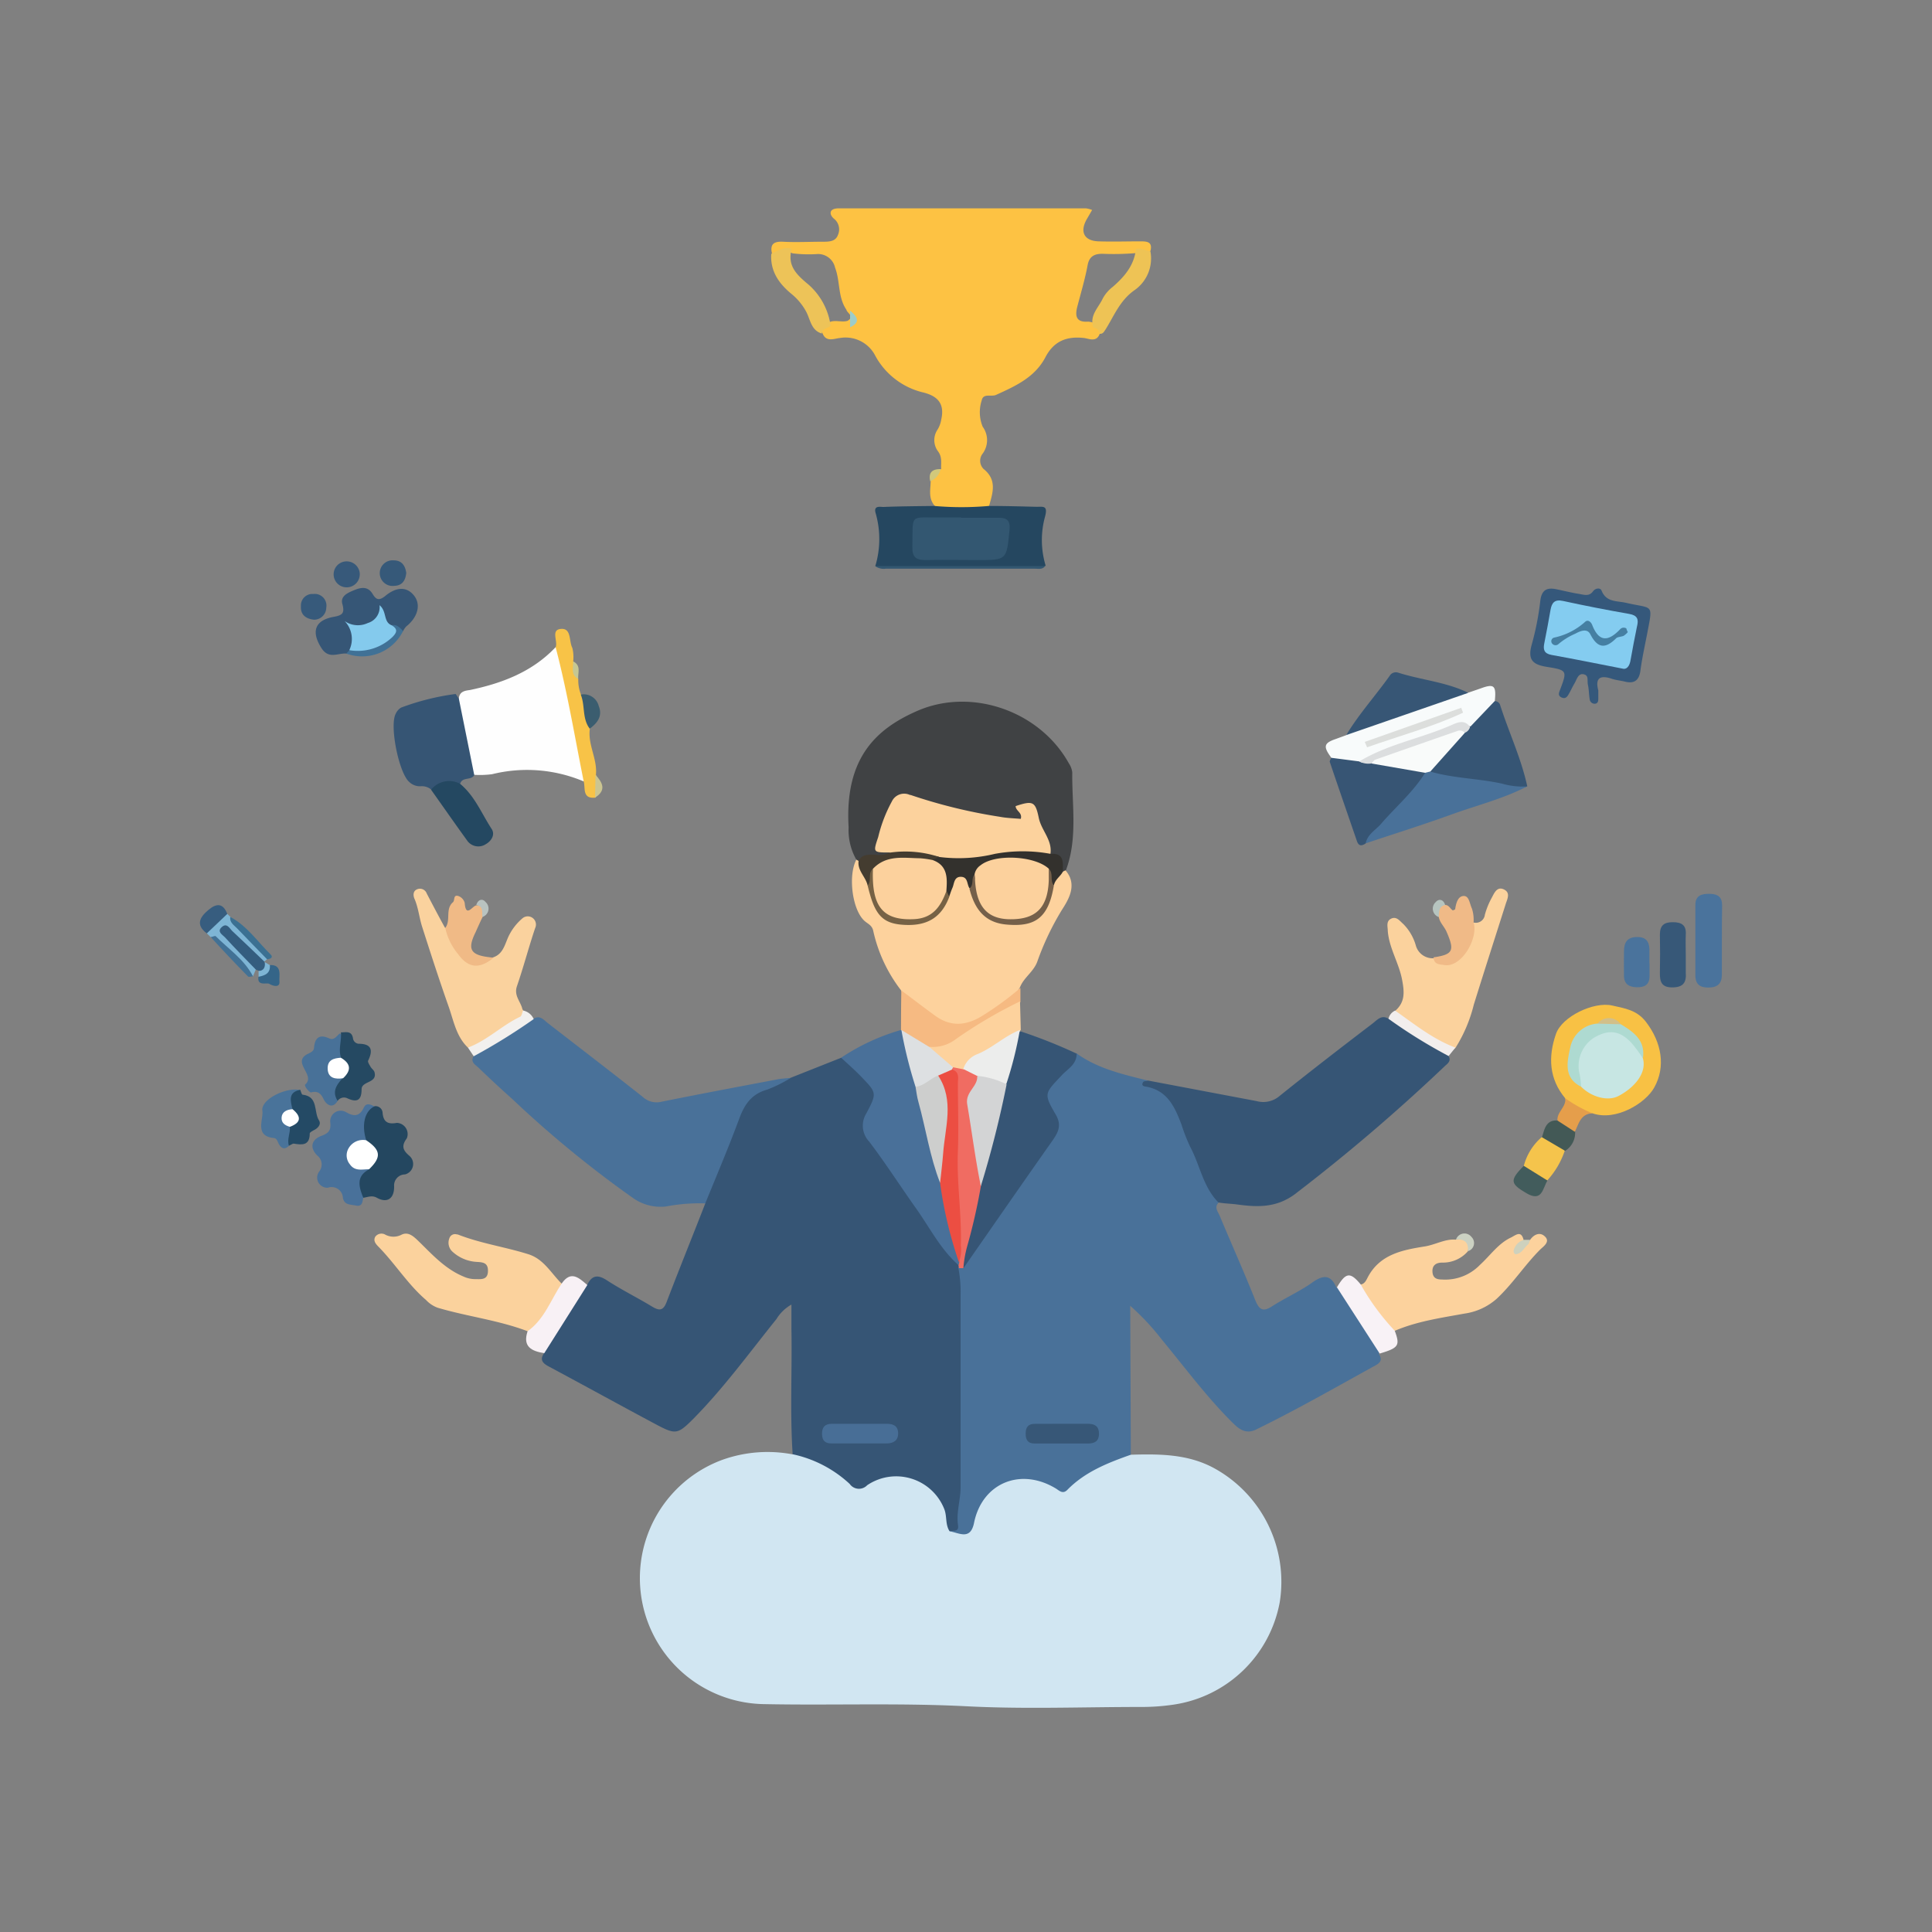<svg id="Слой_1" data-name="Слой 1" xmlns="http://www.w3.org/2000/svg" viewBox="0 0 250 250"><rect x="0" y="0" width="250" height="250" fill="#808080" stroke="none"/><defs><style>.cls-1{fill:#d1e6f2;}.cls-2{fill:#497199;}.cls-3{fill:#365575;}.cls-4{fill:#fdc243;}.cls-5{fill:#404244;}.cls-6{fill:#fdd29d;}.cls-7{fill:#fefefe;}.cls-8{fill:#fbd29d;}.cls-9{fill:#497099;}.cls-10{fill:#fcd29d;}.cls-11{fill:#fad29e;}.cls-12{fill:#365574;}.cls-13{fill:#254760;}.cls-14{fill:#f8c144;}.cls-15{fill:#35587b;}.cls-16{fill:#375574;}.cls-17{fill:#f8fbfb;}.cls-18{fill:#365676;}.cls-19{fill:#49719a;}.cls-20{fill:#375675;}.cls-21{fill:#244760;}.cls-22{fill:#4a739c;}.cls-23{fill:#f6ba82;}.cls-24{fill:#f8c347;}.cls-25{fill:#244861;}.cls-26{fill:#f8f2f6;}.cls-27{fill:#f8f1f5;}.cls-28{fill:#f0ba86;}.cls-29{fill:#487198;}.cls-30{fill:#f0ba87;}.cls-31{fill:#375878;}.cls-32{fill:#254962;}.cls-33{fill:#edc358;}.cls-34{fill:#49739a;}.cls-35{fill:#244a65;}.cls-36{fill:#eec355;}.cls-37{fill:#f5c44c;}.cls-38{fill:#f2eeed;}.cls-39{fill:#7eb5d5;}.cls-40{fill:#f2f0ee;}.cls-41{fill:#435956;}.cls-42{fill:#425c5c;}.cls-43{fill:#345d7f;}.cls-44{fill:#e59e4b;}.cls-45{fill:#365979;}.cls-46{fill:#375a7b;}.cls-47{fill:#37597a;}.cls-48{fill:#335771;}.cls-49{fill:#375d7f;}.cls-50{fill:#3b5d6f;}.cls-51{fill:#407196;}.cls-52{fill:#3b7092;}.cls-53{fill:#427195;}.cls-54{fill:#356588;}.cls-55{fill:#cbd1c2;}.cls-56{fill:#ced1bd;}.cls-57{fill:#b6c4bf;}.cls-58{fill:#b9c3c0;}.cls-59{fill:#cbc591;}.cls-60{fill:#d1c87b;}.cls-61{fill:#c6c793;}.cls-62{fill:#f06c62;}.cls-63{fill:#375777;}.cls-64{fill:#486e96;}.cls-65{fill:#9dccc9;}.cls-66{fill:#33312d;}.cls-67{fill:#443c30;}.cls-68{fill:#75604a;}.cls-69{fill:#766245;}.cls-70{fill:#ec4e42;}.cls-71{fill:#cdcecd;}.cls-72{fill:#dde0e2;}.cls-73{fill:#d3d4d5;}.cls-74{fill:#ecedec;}.cls-75{fill:#c7e6e3;}.cls-76{fill:#aedad1;}.cls-77{fill:#d2bf89;}.cls-78{fill:#84ccf0;}.cls-79{fill:#f9fbfa;}.cls-80{fill:#dcdedf;}.cls-81{fill:#dcdedc;}.cls-82{fill:#84caed;}.cls-83{fill:#fff;}.cls-84{fill:#fcd19d;}.cls-85{fill:#457fa2;}</style></defs><title>service-outsorsing</title><path class="cls-1" d="M146.33,188.24c3.67-.1,7.31-.11,10.7,1.7a16.76,16.76,0,0,1,8.57,17.37,16.39,16.39,0,0,1-13.82,13.28,28,28,0,0,1-4.19.29c-7.51,0-15,.3-22.53-.09-8.82-.45-17.57-.1-26.35-.28a16.31,16.31,0,0,1-5.29-31.59,17.36,17.36,0,0,1,9.18-.72c.8-.66,1.61-.26,2.42,0a15,15,0,0,1,5,2.91,1.53,1.53,0,0,0,2,.34,7.5,7.5,0,0,1,11.34,5.74.78.78,0,0,0,.17.32c1.4.76,1.68-.3,2-1.25a7.41,7.41,0,0,1,6-5.49,6.25,6.25,0,0,1,4.27.57,2.87,2.87,0,0,0,3.62-.5,15.32,15.32,0,0,1,4.66-2.5A2.4,2.4,0,0,1,146.33,188.24Z"/><path class="cls-2" d="M146.33,188.24c-3,1.06-5.93,2.21-8.22,4.55-.56.57-1,.14-1.42-.14-4.59-2.83-9.6-.77-10.65,4.41-.46,2.27-1.9,1.31-3.14,1.09a26.06,26.06,0,0,0,.61-6.28q0-13.71,0-27.43a1.51,1.51,0,0,1,.47-.78c1.76-1.44,2.46-3.57,3.75-5.29,2.69-3.68,5.21-7.48,7.81-11.22a2.5,2.5,0,0,0,.24-2.86c-1.3-2.65-1.14-3.32.88-5.48a17.77,17.77,0,0,1,2.65-2.5c2.78,2,6,2.71,9.28,3.53a.49.49,0,0,0,.44.5c2.31.37,3.34,2.06,4.12,4,1.36,3.4,2.74,6.78,4.37,10.07a1.29,1.29,0,0,1,.16,1.22c-.6.61-.07,1.16.14,1.67,1.52,3.64,3.14,7.25,4.6,10.91.51,1.28,1,1.6,2.22.8,1.76-1.12,3.65-1.95,5.29-3.14,1.46-1,2.34-.8,3,.74a1.33,1.33,0,0,1,1.08.6c1.59,2.08,2.89,4.35,4.27,6.57a1.67,1.67,0,0,1,.14,1.41c.41.63.34,1.06-.38,1.46-5.12,2.83-10.21,5.74-15.48,8.32-1.23.61-2.09.08-2.93-.74-3.4-3.34-6.23-7.19-9.26-10.85a32,32,0,0,0-4.12-4.41Z"/><path class="cls-3" d="M124,164a16.76,16.76,0,0,1,.3,3.62v24.84c0,1.65-.58,3.24-.33,4.9.14.93-.64.65-1.1.78-.56-.88-.32-1.9-.66-2.81a6.69,6.69,0,0,0-10-3.14,1.46,1.46,0,0,1-2.26-.17,15.64,15.64,0,0,0-7.38-3.84c-.36-5.41-.06-10.84-.16-16.25v-3.12a5.38,5.38,0,0,0-1.94,1.88C97,175,93.66,179.6,89.71,183.6c-2,2-2.28,2.06-4.74.76-4.67-2.49-9.31-5.05-14-7.56-.78-.41-1.14-.88-.57-1.69,0-.05-.07-.11-.06-.17.09-1.76,4-7.88,5.64-8.68.61-1.24,1.36-1.37,2.55-.59,1.89,1.23,3.92,2.23,5.85,3.4.93.56,1.44.56,1.88-.59,1.63-4.27,3.35-8.5,5-12.75a2.87,2.87,0,0,1,.22-2.65c1.29-3.09,2.59-6.17,3.77-9.3a4.79,4.79,0,0,1,3.62-3.25,33.65,33.65,0,0,0,3.43-1.06l6.53-2.59c3.07.33,5.5,4.25,4.19,6.94a3.4,3.4,0,0,0,.4,4c3.22,4.29,6.17,8.82,9,13.3a10.18,10.18,0,0,1,1.65,2.4A.88.88,0,0,1,124,164Z"/><path class="cls-4" d="M142.3,43.2c-.41,1.13-1.4.62-2,.54-2.24-.26-3.91.38-5,2.44-1.37,2.65-3.89,3.77-6.41,4.92-.62.28-1.66-.26-1.86.72a4.94,4.94,0,0,0,.13,3.4,2.94,2.94,0,0,1,0,3.47,1.5,1.5,0,0,0,.12,2c1.76,1.41,1.19,3.07.71,4.76-.17.26-.37.56-.66.57-2.14,0-4.37.93-6.37-.56-.88-1-.54-2.13-.53-3.23a3.17,3.17,0,0,1,1.36-1.54c-.05-.8.18-1.55-.47-2.37a2.42,2.42,0,0,1,0-2.73,3.65,3.65,0,0,0,.48-1.32c.48-2.13-.56-3.09-2.52-3.53a9.59,9.59,0,0,1-6-4.67,4.32,4.32,0,0,0-4.61-2.33c-.71.07-1.76.56-2.21-.56-.47-1,.3-1.18.88-1.5.76-.32,1.56.06,2.32-.16,1-.58-.06-1-.14-1.45-1.12-1.64-.78-3.66-1.46-5.43a2.25,2.25,0,0,0-2.41-1.76,16.88,16.88,0,0,1-3.1-.1c-.88-.46-1.76.71-2.65.06-.28-1.21.18-1.62,1.41-1.56,1.7.09,3.41,0,5.12,0,.81,0,1.69,0,2-.88a1.76,1.76,0,0,0-.53-2.11c-.63-.55-.64-1.33.63-1.33h32a3.69,3.69,0,0,1,.79.21l-.73,1.26c-.88,1.61-.27,2.74,1.56,2.8s3.66,0,5.49,0c.88,0,1.49.12,1.24,1.21-.55.6-1.27.11-1.89.31a34.39,34.39,0,0,1-4.35.09c-1,0-1.69.32-1.9,1.46-.34,1.83-.88,3.62-1.35,5.43-.31,1.24-.08,2,1.43,1.89a3.24,3.24,0,0,1,1,.26C142.34,42.25,142.65,42.6,142.3,43.2Z"/><path class="cls-3" d="M157.67,155.6c-2-2-2.39-4.86-3.68-7.24a24.14,24.14,0,0,1-1.12-2.88c-.84-2.19-1.76-4.29-4.41-4.84-.26-.05-.88-.05-.54-.62.08-.14.44-.13.68-.19l14,2.65a3.24,3.24,0,0,0,3-.68c3.94-3.17,7.94-6.25,12-9.35.6-.46,1.15-1.18,2.06-.63.18,0,.4-.13.53-.06,2.65,1.31,5.29,2.65,7.25,4.88.4.67-.15,1-.53,1.36a237.61,237.61,0,0,1-19.4,16.56c-2.33,1.7-4.7,1.66-7.26,1.32C159.36,155.75,158.51,155.75,157.67,155.6Z"/><path class="cls-2" d="M102.32,139.48A17.44,17.44,0,0,1,99.26,141c-2,.56-2.91,1.89-3.59,3.72-1.37,3.7-2.91,7.33-4.41,11a23.13,23.13,0,0,0-5.1.4A6.17,6.17,0,0,1,81.88,155a141,141,0,0,1-15.55-12.75q-2.24-2-4.41-4.09c-.41-.39-1.08-.71-.64-1.49.11-.21-.13,0,0-.18,2.28-2,4.64-3.93,7.72-4.64.88-.55,1.34.11,1.9.55,4.09,3.17,8.19,6.31,12.25,9.52a2.65,2.65,0,0,0,2.47.64c4.95-1,9.91-1.93,14.87-2.87C101.11,139.56,101.71,139.54,102.32,139.48Z"/><path class="cls-5" d="M110.81,111.24a7.7,7.7,0,0,1-1-4.18c-.53-9,3.57-12.78,9-15.12,7.05-3,15.78.13,19.49,6.82a2.65,2.65,0,0,1,.45,1.18c-.05,4.24.73,8.55-.83,12.7a.34.34,0,0,1-.39.24c-.78-.54-.88-1.62-1.76-2.1-1.08-1.82-1.66-3.88-2.8-6.22-.28,2.15-1.52,2.17-2.85,2A79,79,0,0,1,118.5,104c-2-.58-2.41-.4-3.24,1.49-.37.84-.49,1.76-.88,2.6-.48,1.07.43,1.53.8,2.22-1,1.39-2.65.78-3.92,1.2A.7.7,0,0,1,110.81,111.24Z"/><path class="cls-6" d="M110.81,111.24l.26.15c1,.74,1.28,1.94,1.68,3a8.82,8.82,0,0,0,.36,1.22c.8,2.55,2,3.53,4.32,3.53a4.92,4.92,0,0,0,4.87-3.53,3.94,3.94,0,0,1,.41-1c.34-.68.54-1.51,1.53-1.53s1.26.75,1.58,1.46c1.19,3.53,3.32,5.1,6.17,4.56,1.58-.3,2.86-1,3.23-2.75.13-.64.41-1.27.6-1.9.22-.88.61-1.61,1.67-1.64l.38-.19c1.61,1.84.38,3.81-.46,5.12a35.28,35.28,0,0,0-3.19,6.71c-.49,1.32-1.76,2.05-2.24,3.32-1.76,3-4.65,4.29-7.7,5.37a2.43,2.43,0,0,1-1.76-.21c-2.37-1.1-4.77-2.18-5.93-4.79a19.4,19.4,0,0,1-3.6-7.72c-.16-.71-.72-.88-1.15-1.28C110.26,117.68,109.73,113.27,110.81,111.24Z"/><path class="cls-7" d="M59.37,90.38c.1-.88.72-1,1.43-1.09,4.19-.88,8.07-2.35,11.09-5.54a1.87,1.87,0,0,1,1.33,1.76c.8,4.64,2,9.21,2.83,13.84a1.57,1.57,0,0,1-.53,1.76,18.84,18.84,0,0,0-11.84-.93,12.15,12.15,0,0,1-2.35.08C59.82,98.91,58.49,92.21,59.37,90.38Z"/><path class="cls-8" d="M68.27,172.26c-3.78-1.44-7.81-1.9-11.67-3.05a3.93,3.93,0,0,1-1.48-1c-2.34-2-4-4.71-6.17-6.91-.39-.4-.66-.78-.39-1.27a1,1,0,0,1,1.31-.26,2.26,2.26,0,0,0,2.09,0c1-.49,1.76.43,2.47,1.1,1.68,1.66,3.28,3.37,5.54,4.31a3.66,3.66,0,0,0,1.56.34c.71,0,1.57.13,1.61-1s-.63-1.18-1.45-1.23a5.05,5.05,0,0,1-3.2-1.38,1.56,1.56,0,0,1-.34-1.68.76.76,0,0,1,.95-.5l.11,0c3,1.18,6.12,1.61,9.14,2.56,2,.62,2.94,2.43,4.29,3.77,0,0,.11.09.11.13.22,1.64-2.43,5.75-4,6.17A.71.71,0,0,1,68.27,172.26Z"/><path class="cls-9" d="M124,163.68c-2.35-2.09-3.73-4.9-5.53-7.41-2-2.82-3.88-5.76-6-8.55a3,3,0,0,1-.36-3.66c1.4-2.65,1.34-2.65-.74-4.81-.8-.83-1.68-1.59-2.53-2.38a27.72,27.72,0,0,1,7.71-3.58l.27.11c1.5,2.15,1.61,4.74,2.2,7.17a78.21,78.21,0,0,1,2.36,9.53,7.69,7.69,0,0,0,.94,2.92c.78,3.08,1.12,6.26,2.12,9.29a1.49,1.49,0,0,1-.07.88A1,1,0,0,1,124,163.68Z"/><path class="cls-3" d="M139.32,136.34c0,1.46-1.23,2-2,2.88-2.16,2.28-2.28,2.31-.71,5,.88,1.51.22,2.46-.58,3.6-3.82,5.42-7.59,10.87-11.38,16.31-.88-2,.41-3.89.54-5.84a43.28,43.28,0,0,1,1.08-4.77c1.25-3.65,1.76-7.5,2.83-11.18.19-.63.34-1.28.53-1.91.73-2.2.74-4.63,2-6.67a.88.88,0,0,1,.47-.29A66.23,66.23,0,0,1,139.32,136.34Z"/><path class="cls-10" d="M189.94,161.92a4.27,4.27,0,0,1-3.32,1.46c-.8,0-1.31.36-1.26,1.19s.56,1,1.26,1a6.25,6.25,0,0,0,4.89-1.9c1.33-1.21,2.36-2.76,4-3.53.62-.3,1.33-1,1.65.33,0,.16-.11.31-.07.48a2,2,0,0,0,.88-.47c.47-.72,1.24-1.08,1.86-.55.88.72-.11,1.35-.53,1.76-2,2-3.53,4.41-5.63,6.37a7.94,7.94,0,0,1-4.18,1.92c-3.06.56-6.17,1-9.06,2.25-.05,0-.11.08-.17.07-1.76-.26-4.59-4.36-4.24-6.08.59-.06.78-.59,1-1,1.58-2.94,4.52-3.48,7.34-3.93,1.38-.22,2.65-1,4-.88C190.14,160,190.35,160.16,189.94,161.92Z"/><path class="cls-11" d="M60.55,135.56C59,134.09,58.69,132,58,130.1c-1.19-3.38-2.29-6.78-3.38-10.19-.38-1.19-.48-2.46-1-3.64-.15-.37-.23-1,.42-1.22a.93.93,0,0,1,1.18.57h0c.78,1.49,1.57,3,2.35,4.41.88.46,1.16,1.34,1.64,2.09,1.38,2.12,2.12,2.41,4.61,1.76,1.41-.48,1.53-1.91,2.13-3a7.06,7.06,0,0,1,1.69-2.08,1.06,1.06,0,0,1,1.61,1.29c-.84,2.49-1.49,5-2.35,7.5-.44,1.25.48,2,.7,3a1,1,0,0,1-.17,1.37l-.09.06a61.67,61.67,0,0,1-5.66,3.53A1.38,1.38,0,0,1,60.55,135.56Z"/><path class="cls-8" d="M190.68,119.37a1.17,1.17,0,0,0,1.46-1,10,10,0,0,1,.88-2.18c.33-.6.68-1.53,1.58-1.1s.44,1.24.23,1.91c-1.37,4.32-2.76,8.63-4.12,13a19,19,0,0,1-2.37,5.59,1.53,1.53,0,0,1-1.83,0c-1.68-1-3.26-2.21-5-3.15a1.87,1.87,0,0,1-1-1.61c1.29-1.13,1.24-2.35.93-4-.41-2.21-1.68-4.12-1.86-6.34,0-.56-.26-1.29.44-1.62s1.11.31,1.55.68a6.45,6.45,0,0,1,1.63,2.77,2.26,2.26,0,0,0,2.27,1.68c1.89.78,2.72.49,3.71-1.25C189.8,121.61,190,120.4,190.68,119.37Z"/><path class="cls-12" d="M59.37,90.38l2,9.92c-.39.72-1.54.19-1.82,1.1a9.23,9.23,0,0,1-3.74.78,1.86,1.86,0,0,0-1.35-.44,2,2,0,0,1-1.5-.55c-1.34-1.15-2.58-7.27-1.76-8.82a1.76,1.76,0,0,1,.71-.81,31.93,31.93,0,0,1,7.05-1.76C59,89.83,59.22,90.2,59.37,90.38Z"/><path class="cls-13" d="M120.9,65.47a39.79,39.79,0,0,0,7.05,0c2.06,0,4.13.06,6.17.11.88,0,1.53-.21,1.08,1.37a11.46,11.46,0,0,0,.11,6.26,2.84,2.84,0,0,1-1.61.18h-19a3.22,3.22,0,0,1-1.44-.13,12.13,12.13,0,0,0,.07-6.78c-.36-1.11.53-.88,1-.88C116.53,65.51,118.75,65.5,120.9,65.47Z"/><path class="cls-14" d="M202.53,142.11c-2.1-2.53-2.21-5.38-1.19-8.32.79-2.28,4.92-4.21,7.26-3.68,1.64.37,3.19.58,4.37,2.1,2.08,2.7,2.58,5.85,1.09,8.51-1.09,2-4.94,4.41-8,3.34C204.55,143.94,203,144,202.53,142.11Z"/><path class="cls-15" d="M206.82,89.34v1c0,.3,0,.65-.39.72a.65.65,0,0,1-.73-.61c-.1-.6-.09-1.22-.22-1.82s.15-1.23-.56-1.38-.88.67-1.17,1.16-.46.88-.69,1.29-.45.8-1,.55-.3-.69-.15-1.09c.88-2.35.88-2.45-1.71-2.86-1.83-.29-2.55-.88-2-2.87a36.52,36.52,0,0,0,1.12-5.73c.19-1.41.88-1.71,2.14-1.44,1,.21,1.9.44,2.86.59.63.1,1.31.38,1.83-.35.28-.39.93-.49,1.09-.08.61,1.54,2,1.31,3.19,1.59,3.53.82,3.47,0,2.71,4-.31,1.61-.67,3.22-.88,4.84-.19,1.28-.88,1.63-2,1.35-.53-.13-1.08-.18-1.61-.34C207.14,87.33,206.37,87.65,206.82,89.34Z"/><path class="cls-12" d="M193.39,90.73a.71.71,0,0,1,.71.45c1.12,3.53,2.74,6.92,3.53,10.58a8.87,8.87,0,0,1-5,.13c-1.83-.42-3.71-.5-5.56-.82a3.32,3.32,0,0,1-2-.73c-.56-.93,0-1.61.53-2.29a33.3,33.3,0,0,1,3.53-3.44c.29-.33.6-.63.88-1C191,92.52,191.51,90.84,193.39,90.73Z"/><path class="cls-2" d="M185.08,99.84c3,.88,6.17.88,9.27,1.56a9.81,9.81,0,0,0,3.24.37c-3.13,1.62-6.55,2.45-9.84,3.65-3.64,1.32-7.35,2.48-11,3.7-.63-.79-.1-1.42.4-1.9,2.46-2.42,4.41-5.29,7.17-7.46A.83.83,0,0,1,185.08,99.84Z"/><path class="cls-16" d="M184.41,100c-1.55,2.5-3.81,4.41-5.7,6.6-.7.82-1.76,1.34-2,2.55-.49.31-.88.38-1.12-.3-1.18-3.43-2.37-6.86-3.53-10.3a1.7,1.7,0,0,1,.2-.47c1.14-1.08,2.4-.19,3.61-.23a4.33,4.33,0,0,0,1.76.45c1.61.28,3.25.17,4.86.53C183.3,99,184.07,99.11,184.41,100Z"/><path class="cls-17" d="M175.91,98.53l-3.63-.47c-1.08-1.46-1-1.9.58-2.44l1.34-.49a5.69,5.69,0,0,1,2.74-1.76c3.25-1,6.45-2.23,9.7-3.35a6.38,6.38,0,0,1,3.39-.4l1.54-.53c1.76-.65,2.06-.41,1.86,1.61L190.29,94c-2.1-.34-3.79.88-5.6,1.56-2.58.88-5.29,1.46-7.69,3A1.1,1.1,0,0,1,175.91,98.53Z"/><path class="cls-18" d="M44.81,84.57c-1.1-.08-2.28.78-3.23-.73-1.3-2.06-.88-3.53,1.49-4,1.21-.21,1.57-.44,1.23-1.69-.28-1,.67-1.43,1.47-1.76s1.76-.62,2.41.41c.47.78.82,1,1.68.31,1-.83,2.43-1.46,3.59-.19s.56,3-.88,4.14a2.51,2.51,0,0,0-.41.6c-.64.33-1.13-.23-1.7-.29A2.15,2.15,0,0,1,49.37,80c-.23.19-.4.44-.61.64-.74.71-2.07.46-2.55,1.09s0,1.86-.71,2.65A.62.62,0,0,1,44.81,84.57Z"/><path class="cls-19" d="M47,155c-.1.55-.13,1.16-.93,1s-1.5-.06-1.7-1a1.45,1.45,0,0,0-1.93-1.31,1.31,1.31,0,0,1-1.13-2.1,1.47,1.47,0,0,0-.26-2.07h0c-1-1-.77-2.05.54-2.54.88-.32,1.27-.69,1.15-1.72a1.36,1.36,0,0,1,2-1.37c1,.59,1.76.65,2.34-.57.32-.67.88-.41,1.42-.12a40.22,40.22,0,0,0-.94,4.48c-.19.16.09,0-.11.14-2.29,1.76-2.29,1.76.16,3.19a.75.75,0,0,1,.23.27C47.63,152.48,47.37,153.73,47,155Z"/><path class="cls-20" d="M190,89.65,174.2,95.12c1.64-2.72,3.77-5.07,5.61-7.65a.94.94,0,0,1,1.11-.43C183.93,88,187.12,88.24,190,89.65Z"/><path class="cls-21" d="M47.39,147.55c-.64-2-.19-3.85,1.12-4.41a.91.91,0,0,1,1,.88c.1,1.15.67,1.5,1.84,1.28a1.45,1.45,0,0,1,1.29,2c-.74,1-.5,1.55.33,2.26a1.39,1.39,0,0,1-.57,2.41A1.42,1.42,0,0,0,51,153.5s0,.06,0,.09c0,1.53-.93,2.13-2.23,1.4-.63-.35-1.16-.08-1.76,0-.59-1.44-.94-2.78.73-3.66A6.23,6.23,0,0,0,47.39,147.55Z"/><path class="cls-22" d="M222.81,121.7v4.41c0,1.13-.52,1.65-1.67,1.68s-1.76-.42-1.76-1.56v-9.13c0-1.23.81-1.46,1.86-1.44s1.61.41,1.6,1.51C222.81,118.65,222.81,120.18,222.81,121.7Z"/><path class="cls-23" d="M116.63,128.16c1.46,1.09,2.89,2.19,4.36,3.26,2.09,1.53,4.15,1.29,6.24-.05a40.33,40.33,0,0,0,4.81-3.53v1.82a5.29,5.29,0,0,1-2,1.84c-1.91,1.08-3.81,2.2-5.61,3.45a5.72,5.72,0,0,1-4.13,1.11,4.84,4.84,0,0,1-3.62-2.75h-.09Q116.59,130.73,116.63,128.16Z"/><path class="cls-24" d="M75.54,101.16c-1.17-5.81-2.13-11.66-3.64-17.4.32-.8-.67-2.28.7-2.38s1,1.58,1.46,2.46a4.91,4.91,0,0,1,.11,1.76c.61.64.05,1.62.66,2.26a5,5,0,0,0,.34,2c1.66,1.13,1.25,2.8,1.16,4.41-.31,2.07,1,3.94.78,6a2.93,2.93,0,0,1-.06,2.94C75.33,103.41,75.76,102,75.54,101.16Z"/><path class="cls-6" d="M120.29,135.46a4.89,4.89,0,0,0,3.4-1,59.17,59.17,0,0,1,8.3-4.88l.1,3.77,0-.1a6.74,6.74,0,0,1-2.92,2.57,50.8,50.8,0,0,0-4.41,2.8,3.53,3.53,0,0,1-1.65-.19,10.74,10.74,0,0,1-2.37-1.63C120.29,136.51,119.84,136.13,120.29,135.46Z"/><path class="cls-25" d="M55.78,102.19a3,3,0,0,1,3.74-.78c1.91,1.57,2.8,3.87,4.09,5.84.49.73,0,1.57-.77,2a1.76,1.76,0,0,1-2.43-.54C58.85,106.56,57.33,104.37,55.78,102.19Z"/><path class="cls-26" d="M176.07,166.2a30.48,30.48,0,0,0,4.41,6c.71,1.91.51,2.22-1.95,2.95L173,166.58C174.15,164.64,174.71,164.56,176.07,166.2Z"/><path class="cls-27" d="M68.27,172.26c2.19-1.56,3-4.07,4.41-6.17,1.21-1.76,2.26-.71,3.32.19l-5.57,8.82C68.79,174.84,67.6,174.27,68.27,172.26Z"/><path class="cls-28" d="M63.87,123.93c-1.84,1.52-3.29,1.35-4.61-.49a7.88,7.88,0,0,1-1.64-3.37c.76-1-.05-2.43,1-3.33.26-.23,0-1,.68-.8a1.31,1.31,0,0,1,.83.88c.15,2,1,.4,1.51.33,1.46-.1,1.14.71.79,1.54-.31.64-.6,1.29-.88,1.92-1.08,2.18-.7,2.94,1.66,3.24Z"/><path class="cls-29" d="M43.69,142.45c-.65,1.08-1.42.5-1.76-.11-.37-.78-.72-1.2-1.6-1a.26.26,0,0,1-.17,0c-.38-.24-.81-.88-.67-1,1.44-1.23-1.9-2.91.41-4,.35-.17.7-.35.73-.72.11-1.38.72-1.83,2-1.24.64.28.94-.37,1.36-.66,1,1,.78,2.1.34,3.23-1.12.88-1.22,1.76.13,2.55C44.89,140.62,43.62,141.34,43.69,142.45Z"/><path class="cls-30" d="M190.68,119.37c.64,2-1.52,5.85-3.77,5.51-.69-.11-1.35-.06-1.41-1,2.56-.37,2.74-.88,1.68-3.32-.29-.67-.88-1.17-1-1.9-.33-.83-.63-1.65.82-1.56.49,0,.65.49,1,.71.11-.06.29-.1.3-.17.11-.75.34-1.66,1.08-1.7s.78,1,1.09,1.63A4.85,4.85,0,0,1,190.68,119.37Z"/><path class="cls-31" d="M218.14,123.67v2.2c.1,1.3-.37,1.9-1.76,1.9s-1.61-.76-1.59-1.89q.05-2.47,0-4.94c0-1.18.52-1.61,1.67-1.61s1.76.39,1.68,1.6C218.1,121.84,218.14,122.76,218.14,123.67Z"/><path class="cls-32" d="M43.69,142.45c-.78-1.23-.11-2.12.71-3a8.89,8.89,0,0,1-.29-2.65c-.34-1.07.11-2.14,0-3.21.65,0,1.38-.24,1.56.73a.82.82,0,0,0,.71.74c1.68,0,1.93.79,1.26,2.18-.09.18.17.55.31.8s.44.44.51.7c.39,1.44-1.64,1.12-1.67,2.19,0,1.51-.63,1.76-1.91,1.16A1,1,0,0,0,43.69,142.45Z"/><path class="cls-22" d="M213.45,124.65v1.64c0,1.12-.61,1.48-1.63,1.46s-1.66-.39-1.68-1.48,0-2.07,0-3.1c0-1.26.43-1.93,1.76-1.92s1.58.88,1.53,1.94v1.46Z"/><path class="cls-33" d="M107.48,42.16c-.38.34-1.09.32-1.13,1-1.38-.4-1.48-1.76-2-2.77a7.6,7.6,0,0,0-1.9-2.33c-1.65-1.35-2.79-2.95-2.65-5.2.83-.41,1.61-1,2.65-.66-.62,2.21.65,3.36,2.21,4.66A8.66,8.66,0,0,1,107.48,42.16Z"/><path class="cls-34" d="M37.39,148.26c-.54.56-1,.34-1.3-.21-.18-.31-.24-.75-.66-.79-2.54-.26-1.31-2.43-1.48-3.53-.23-1.49,3.21-3.15,4.94-2.65-.78.74-.26,1.9-.88,2.69a1.34,1.34,0,0,0-.3,1.87l.14.17C38.35,146.71,37.77,147.47,37.39,148.26Z"/><path class="cls-35" d="M37.39,148.26c-.29-.83.21-1.63.11-2.45.08-.77.27-1.51.35-2.28-.27-1.09-.59-2.2,1-2.51.1.22.18.62.3.63,2.08.23,1.42,2.23,2.13,3.33.27.41,0,.88-.52,1.19-.26.13-.68.34-.68.5,0,1.6-1,1.49-2.1,1.31C37.84,148,37.62,148.16,37.39,148.26Z"/><path class="cls-36" d="M142.3,43.2a.88.88,0,0,0-.81-.81c-.56-1.56.66-2.57,1.21-3.77a4.76,4.76,0,0,1,1.29-1.5c1.52-1.32,2.78-2.79,3-4.91.66-.15,1.24.22,1.87.31a5,5,0,0,1-2.1,5.06c-1.84,1.31-2.59,3.26-3.67,5C142.84,42.95,142.73,43.22,142.3,43.2Z"/><path class="cls-37" d="M197.18,150.86a7.35,7.35,0,0,1,2.29-3.69c1.6-.44,2.55.25,3,1.76a10.71,10.71,0,0,1-2.27,3.83C198.45,152.92,197.75,152.49,197.18,150.86Z"/><path class="cls-38" d="M180.53,130.77c2.5,1.76,4.89,3.7,7.8,4.79l-.88,1.09a66.44,66.44,0,0,1-7.78-4.82A1.53,1.53,0,0,1,180.53,130.77Z"/><path class="cls-39" d="M33.1,125.46l-.37.88c-1.9-1.63-3.31-3.77-5.49-5.1l-.48-.47c.15-1.59.88-2.54,2.65-2.52l.38.38c1.33,1.34,2.65,2.65,4,4,.39.4,1.09.69.78,1.48l-.35.31c-.78.49-1.24-.12-1.72-.56-.88-.82-1.71-1.76-2.42-2.38C30.87,122.78,32.91,123.4,33.1,125.46Z"/><path class="cls-40" d="M60.55,135.56c2.5-.93,4.41-2.89,6.77-4,.2-.1.25-.53.36-.8a1.9,1.9,0,0,1,1.38,1.11,77.6,77.6,0,0,1-7.76,4.81Z"/><path class="cls-41" d="M202.53,148.92l-3-1.76c.34-1.06.5-2.27,2.05-2.17,1.22-.25,1.86.4,2.24,1.45A2.75,2.75,0,0,1,202.53,148.92Z"/><path class="cls-42" d="M197.18,150.86l3.06,1.9c-.62,1-.68,2.84-2.72,1.64S195.27,152.76,197.18,150.86Z"/><path class="cls-43" d="M33.1,125.46c-1.35-1.39-2.71-2.77-4-4.18-.33-.35-1.06-.71-.41-1.31s1,.13,1.33.47c1.41,1.32,2.8,2.65,4.2,4h0c.26.76.43,1.45-.8,1.16Z"/><path class="cls-44" d="M203.78,146.45,201.54,145c-.11-1.11,1.16-1.76,1-2.89a17,17,0,0,0,3.53,1.95C204.49,144.14,204.29,145.46,203.78,146.45Z"/><path class="cls-45" d="M52.57,74.13c-.1,1-.53,1.65-1.56,1.68a1.66,1.66,0,1,1-.06-3.3C52,72.52,52.43,73.19,52.57,74.13Z"/><path class="cls-46" d="M40.63,80.19c-1.1-.12-1.76-.68-1.69-1.76a1.48,1.48,0,0,1,1.39-1.57h.24a1.51,1.51,0,0,1,1.65,1.76A1.58,1.58,0,0,1,40.63,80.19Z"/><path class="cls-47" d="M46.55,74.2A1.69,1.69,0,0,1,44.93,76h-.14a1.68,1.68,0,0,1-.11-3.35,1.7,1.7,0,0,1,1.87,1.51Z"/><path class="cls-48" d="M113.24,73.25l22,0c-.35.48-.88.34-1.34.34H114.62A1.88,1.88,0,0,1,113.24,73.25Z"/><path class="cls-49" d="M29.41,118.26l-2.65,2.52c-1.54-1.15-.83-2.17.24-3.06S28.88,116.89,29.41,118.26Z"/><path class="cls-50" d="M76.31,94.29c-1-1.3-.58-3-1.16-4.41a2,2,0,0,1,2.33,1.49C78,92.67,77.3,93.56,76.31,94.29Z"/><path class="cls-51" d="M50.66,80.9c.7-.14,1.08.32,1.5.75a5.92,5.92,0,0,1-7.35,2.92l.41-.43a3,3,0,0,1,1.81-.7A4.24,4.24,0,0,0,50.66,80.9Z"/><path class="cls-52" d="M34.56,124.13c-1.3-1.34-2.59-2.65-3.88-4-.41-.42-1-.77-.88-1.48,2.17,1.16,3.53,3.21,5.22,4.86C35.4,123.88,35,124.1,34.56,124.13Z"/><path class="cls-53" d="M27.26,121.25c.22,0,.56-.2.65-.11,1.67,1.68,3.69,3,4.83,5.2-.23,0-.56.14-.66,0C30.46,124.7,28.86,123,27.26,121.25Z"/><path class="cls-54" d="M34.92,124.88c1.62-.07,1.17,1.38,1.24,2.07.11,1-1,.56-1.31.36s-1.62.35-1.4-.93A7.65,7.65,0,0,0,34.92,124.88Z"/><path class="cls-55" d="M189.94,161.92c.12-1.14-.43-1.61-1.53-1.53a1.15,1.15,0,0,1,2-.33,1.1,1.1,0,0,1-.48,1.85Z"/><path class="cls-56" d="M198,160.43c-.1.21-.13.49-.3.63-.53.44-.81,1.21-1.62,1.24-.07,0-.25-.29-.22-.41a1.83,1.83,0,0,1,1.39-1.46Z"/><path class="cls-57" d="M187,117.11c-.88.19-.74.93-.82,1.56a1.15,1.15,0,0,1-.4-1.94C186.21,116.24,186.8,116.39,187,117.11Z"/><path class="cls-58" d="M62.42,118.65c-.07-.62.16-1.38-.79-1.54.22-.74.82-.88,1.21-.38a1.13,1.13,0,0,1-.41,1.92Z"/><path class="cls-59" d="M77,103.21l.06-2.94C78,101.28,78.49,102.27,77,103.21Z"/><path class="cls-60" d="M121.72,60.7a2.17,2.17,0,0,1-1.35,1.57C120.11,61.1,120.67,60.69,121.72,60.7Z"/><path class="cls-61" d="M74.82,87.84c-1-.51-.62-1.46-.66-2.26C75.25,86.12,74.75,87.08,74.82,87.84Z"/><path class="cls-39" d="M34.92,124.88c.09,1.06-.61,1.35-1.46,1.51v-.73c.73-.06.88-.56.8-1.16Z"/><path class="cls-62" d="M123.35,138.11l1.34.26c1-.44,1.61,0,2.11.82a1.66,1.66,0,0,1-.08,1.42c-1.12,1.91-.57,3.91-.24,5.86a23.67,23.67,0,0,1,.44,7.05,76.71,76.71,0,0,1-1.76,7.73,15.08,15.08,0,0,0-.5,2.85h-.58a.7.7,0,0,0-.06-.35l.11-.36a58.7,58.7,0,0,0-.64-6.3c-.52-4.55-.21-9.1-.13-13.64,0-1.59-.3-3.13-.24-4.71A.65.65,0,0,1,123.35,138.11Z"/><path class="cls-63" d="M137.38,184.24h3.42c.88,0,1.41.34,1.41,1.28s-.53,1.27-1.41,1.27h-6.93c-.88,0-1.15-.49-1.15-1.28s.3-1.27,1.16-1.26Z"/><path class="cls-64" d="M111.23,186.78h-3.64c-.83,0-1.2-.37-1.22-1.21s.34-1.34,1.28-1.33h7.1c.82,0,1.45.25,1.47,1.21s-.63,1.34-1.53,1.33h-3.46Z"/><path class="cls-65" d="M110,42.35V40.19C110.86,40.93,111.47,41.66,110,42.35Z"/><path class="cls-10" d="M115.12,110.31c-2.17,0-2.15,0-1.48-2a18.52,18.52,0,0,1,1.76-4.59,1.76,1.76,0,0,1,2.35-.85l.09,0a68.35,68.35,0,0,0,11.53,2.82c.88.17,1.76.19,2.72.27.23-.82-.64-1-.67-1.65,2.23-.74,2.56-.61,3,1.54.34,1.61,1.76,2.84,1.51,4.62-.34.46-.79.43-1.31.36a18.18,18.18,0,0,0-7.05.41,13.83,13.83,0,0,1-6.17.15,16.91,16.91,0,0,0-4.83-.71A1.76,1.76,0,0,1,115.12,110.31Z"/><path class="cls-66" d="M121.53,110.89a19.94,19.94,0,0,0,7.2-.4,19.82,19.82,0,0,1,7.22,0c1.83-.13,1.56,1.18,1.59,2.29-.31.63-1,1-1.16,1.76-1.08,0-.88-1.18-1.42-1.66-2.31-1.94-6.64-1.64-8.15.58-.43.5-.38,1.48-1.37,1.46-.34-.51-.17-1.43-1.08-1.46s-.88.88-1.1,1.39-.29.77-.43,1.16c-.5.12-.68-.23-.88-.58-.05-1.59-.88-2.9-1.44-4.34C120.79,110.68,121.15,110.77,121.53,110.89Z"/><path class="cls-67" d="M121.53,110.89l-.88.41c-.6.77-1.42.43-2.18.43-1.68,0-3.39-.14-4.74,1.16-.56.51-.4,1.63-1.46,1.7-.23-1.12-1.34-1.92-1.17-3.19.44-.88,1.26-.8,2.05-.81a3.42,3.42,0,0,0,2-.26A14,14,0,0,1,121.53,110.89Z"/><path class="cls-68" d="M135.71,112.41c.64.59.12,1.54.66,2.16-.71,4.35-2.55,5.37-6.09,5.07-2.65-.22-4.12-1.76-4.84-4.67.63-.46.18-1.32.69-1.83.78.41.69,1.22.88,1.9a3.87,3.87,0,0,0,4.24,3.18c2.26-.14,3.28-1.13,3.65-3.53C135,113.88,134.82,112.95,135.71,112.41Z"/><path class="cls-69" d="M112.27,114.58c.57-.61,0-1.57.67-2.15.75.45.68,1.22.78,1.93.25,1.68.59,3.23,2.65,3.69a4.08,4.08,0,0,0,4.74-1.76c.35-.47.59-1.1,1.37-1l.36.75c-1,2.65-2.82,3.79-5.77,3.64-2.65-.12-3.71-1.11-4.53-4.07C112.44,115.29,112.36,114.93,112.27,114.58Z"/><path class="cls-70" d="M123.22,138.4c1,.33.72,1.16.73,1.84,0,2.92.11,5.84,0,8.75-.17,4.07.51,8.11.38,12.18a4.47,4.47,0,0,1-.25,2.14,53.26,53.26,0,0,1-2.43-10.21,19,19,0,0,1,.06-7.43c.35-2.21-.41-4.29-.64-6.43C121.56,138.33,122.21,137.85,123.22,138.4Z"/><path class="cls-71" d="M121.4,139.18c2.13,3.25.88,6.71.64,10.11-.1,1.26-.26,2.52-.39,3.78-1.33-3.39-1.84-7-2.81-10.49-.18-.63-.26-1.31-.37-1.95C119.17,139.57,119.94,138.69,121.4,139.18Z"/><path class="cls-72" d="M121.4,139.18c-1,.34-1.76,1.32-2.93,1.45a57,57,0,0,1-1.83-7.35l3.65,2.22,3,2.58c0,.11-.09.21-.12.33Z"/><path class="cls-73" d="M126.92,153.49c-.72-3.53-1.16-7.05-1.76-10.58-.28-1.62,1.37-2.28,1.29-3.65,1.61-.88,2.74-.55,3.8,1.08A134,134,0,0,1,126.92,153.49Z"/><path class="cls-74" d="M130.21,140.29a10.85,10.85,0,0,0-3.8-1.08l-1.76-.88a3,3,0,0,1,1.76-1.9c2-.8,3.53-2.35,5.56-3.15A48.27,48.27,0,0,1,130.21,140.29Z"/><path class="cls-48" d="M124.39,67h4.92c1,0,1.45.39,1.32,1.61-.39,3.85-.32,3.86-4.14,3.86-2.25,0-4.5-.05-6.75,0-1.28,0-1.71-.46-1.68-1.71.08-4.48-.43-3.73,3.77-3.8h2.55Z"/><path class="cls-75" d="M212.59,136.94c.55,2-1.23,3.88-3.17,4.89-1.39.72-3.53.11-4.83-1.22-2.05-3.79-.6-6.85,3.59-7.57,1.45-.25,3.53,1.17,4.12,2.84A8.93,8.93,0,0,0,212.59,136.94Z"/><path class="cls-76" d="M212.59,136.94a19.22,19.22,0,0,0-1.49-2c-1.53-1.62-2.94-1.76-4.84-.66A4.36,4.36,0,0,0,204.4,139a8.82,8.82,0,0,1,.18,1.61c-2.33-1.16-1.76-3.34-1.39-5.07a3.87,3.87,0,0,1,3.53-3.09,3.53,3.53,0,0,1,3,.08C211.4,133.54,212.94,134.63,212.59,136.94Z"/><path class="cls-77" d="M209.72,132.54l-3-.08a1.86,1.86,0,0,1,3,.08Z"/><path class="cls-78" d="M209.91,86.51c-3.29-.64-6.17-1.23-9.13-1.76-1-.18-1.12-.71-.94-1.56.29-1.43.55-2.87.8-4.29.16-.88.51-1.38,1.6-1.14q4.27.93,8.58,1.68c1.09.19,1.24.72,1,1.65-.3,1.43-.56,2.86-.82,4.29C210.88,86.21,210.47,86.7,209.91,86.51Z"/><path class="cls-79" d="M184.41,100l-6.92-1.2c-.14-.88.51-1,1.08-1.2,3.13-1,6.17-2.18,9.3-3.24.66-.23,1.39-.68,1.68.47l-4.46,5Z"/><path class="cls-80" d="M189.55,94.82a.88.88,0,0,0-1-.22q-5.29,1.84-10.58,3.7c-.2.07-.34.33-.51.49a2.5,2.5,0,0,1-1.57-.26c3.77-2.28,8.14-3,12.1-4.78.88-.39,1.6-.55,2.24.32A1.13,1.13,0,0,1,189.55,94.82Z"/><path class="cls-81" d="M176.6,96l12.48-4.41.24.63c-4,1.87-8.26,3-12.42,4.48Z"/><path class="cls-82" d="M50.66,80.9c.78.46.78.88.11,1.54a6.49,6.49,0,0,1-5.57,1.69,3.34,3.34,0,0,0-.61-3.77,3,3,0,0,0,3,.26,2.13,2.13,0,0,0,1.52-2.31C50.09,79.11,49.58,80.47,50.66,80.9Z"/><path class="cls-83" d="M47.39,147.55c1.88,1.26,2,2.18.37,3.75-.88,0-1.83.3-2.48-.63A1.81,1.81,0,0,1,45,148.8,2.15,2.15,0,0,1,47.39,147.55Z"/><path class="cls-83" d="M44.11,136.87c1.26.74,1.41,1.6.29,2.65-1,.16-1.95,0-2-1.19S43.19,136.93,44.11,136.87Z"/><path class="cls-83" d="M37.86,143.53c1.21,1,1.06,1.76-.35,2.28-.63-.18-1.13-.5-1.07-1.23S37.15,143.56,37.86,143.53Z"/><path class="cls-84" d="M135.71,112.41v1.46c-.11,3.53-1.61,5.1-4.95,5.08-3,0-4.41-1.65-4.59-5.08a2.87,2.87,0,0,0-.06-.72,1.76,1.76,0,0,1,.77-1.18C128.76,110.46,133.9,110.73,135.71,112.41Z"/><path class="cls-84" d="M122.46,115.3c-.73,2-1.76,3.53-4.21,3.64-4,.18-5.49-1.61-5.29-6.52,1.76-1.85,4-1.38,6.11-1.36a12.35,12.35,0,0,1,1.61.23C122.66,112,122.58,113.65,122.46,115.3Z"/><path class="cls-85" d="M210.64,81.79a2.46,2.46,0,0,1-.53.48c-.33.15-.79.12-1,.34-1.38,1.37-2.38,1.29-3.32-.53-.41-.81-1.29-.44-1.95-.08a8.55,8.55,0,0,0-2.16,1.33.56.56,0,0,1-.88-.12.48.48,0,0,1,.33-.71,8.65,8.65,0,0,0,4-2.05c.34-.3.71,0,.88.37.88,2.29,2.08,2.22,3.61.63a.63.63,0,0,1,.83-.13C210.47,81.39,210.51,81.58,210.64,81.79Z"/></svg>
